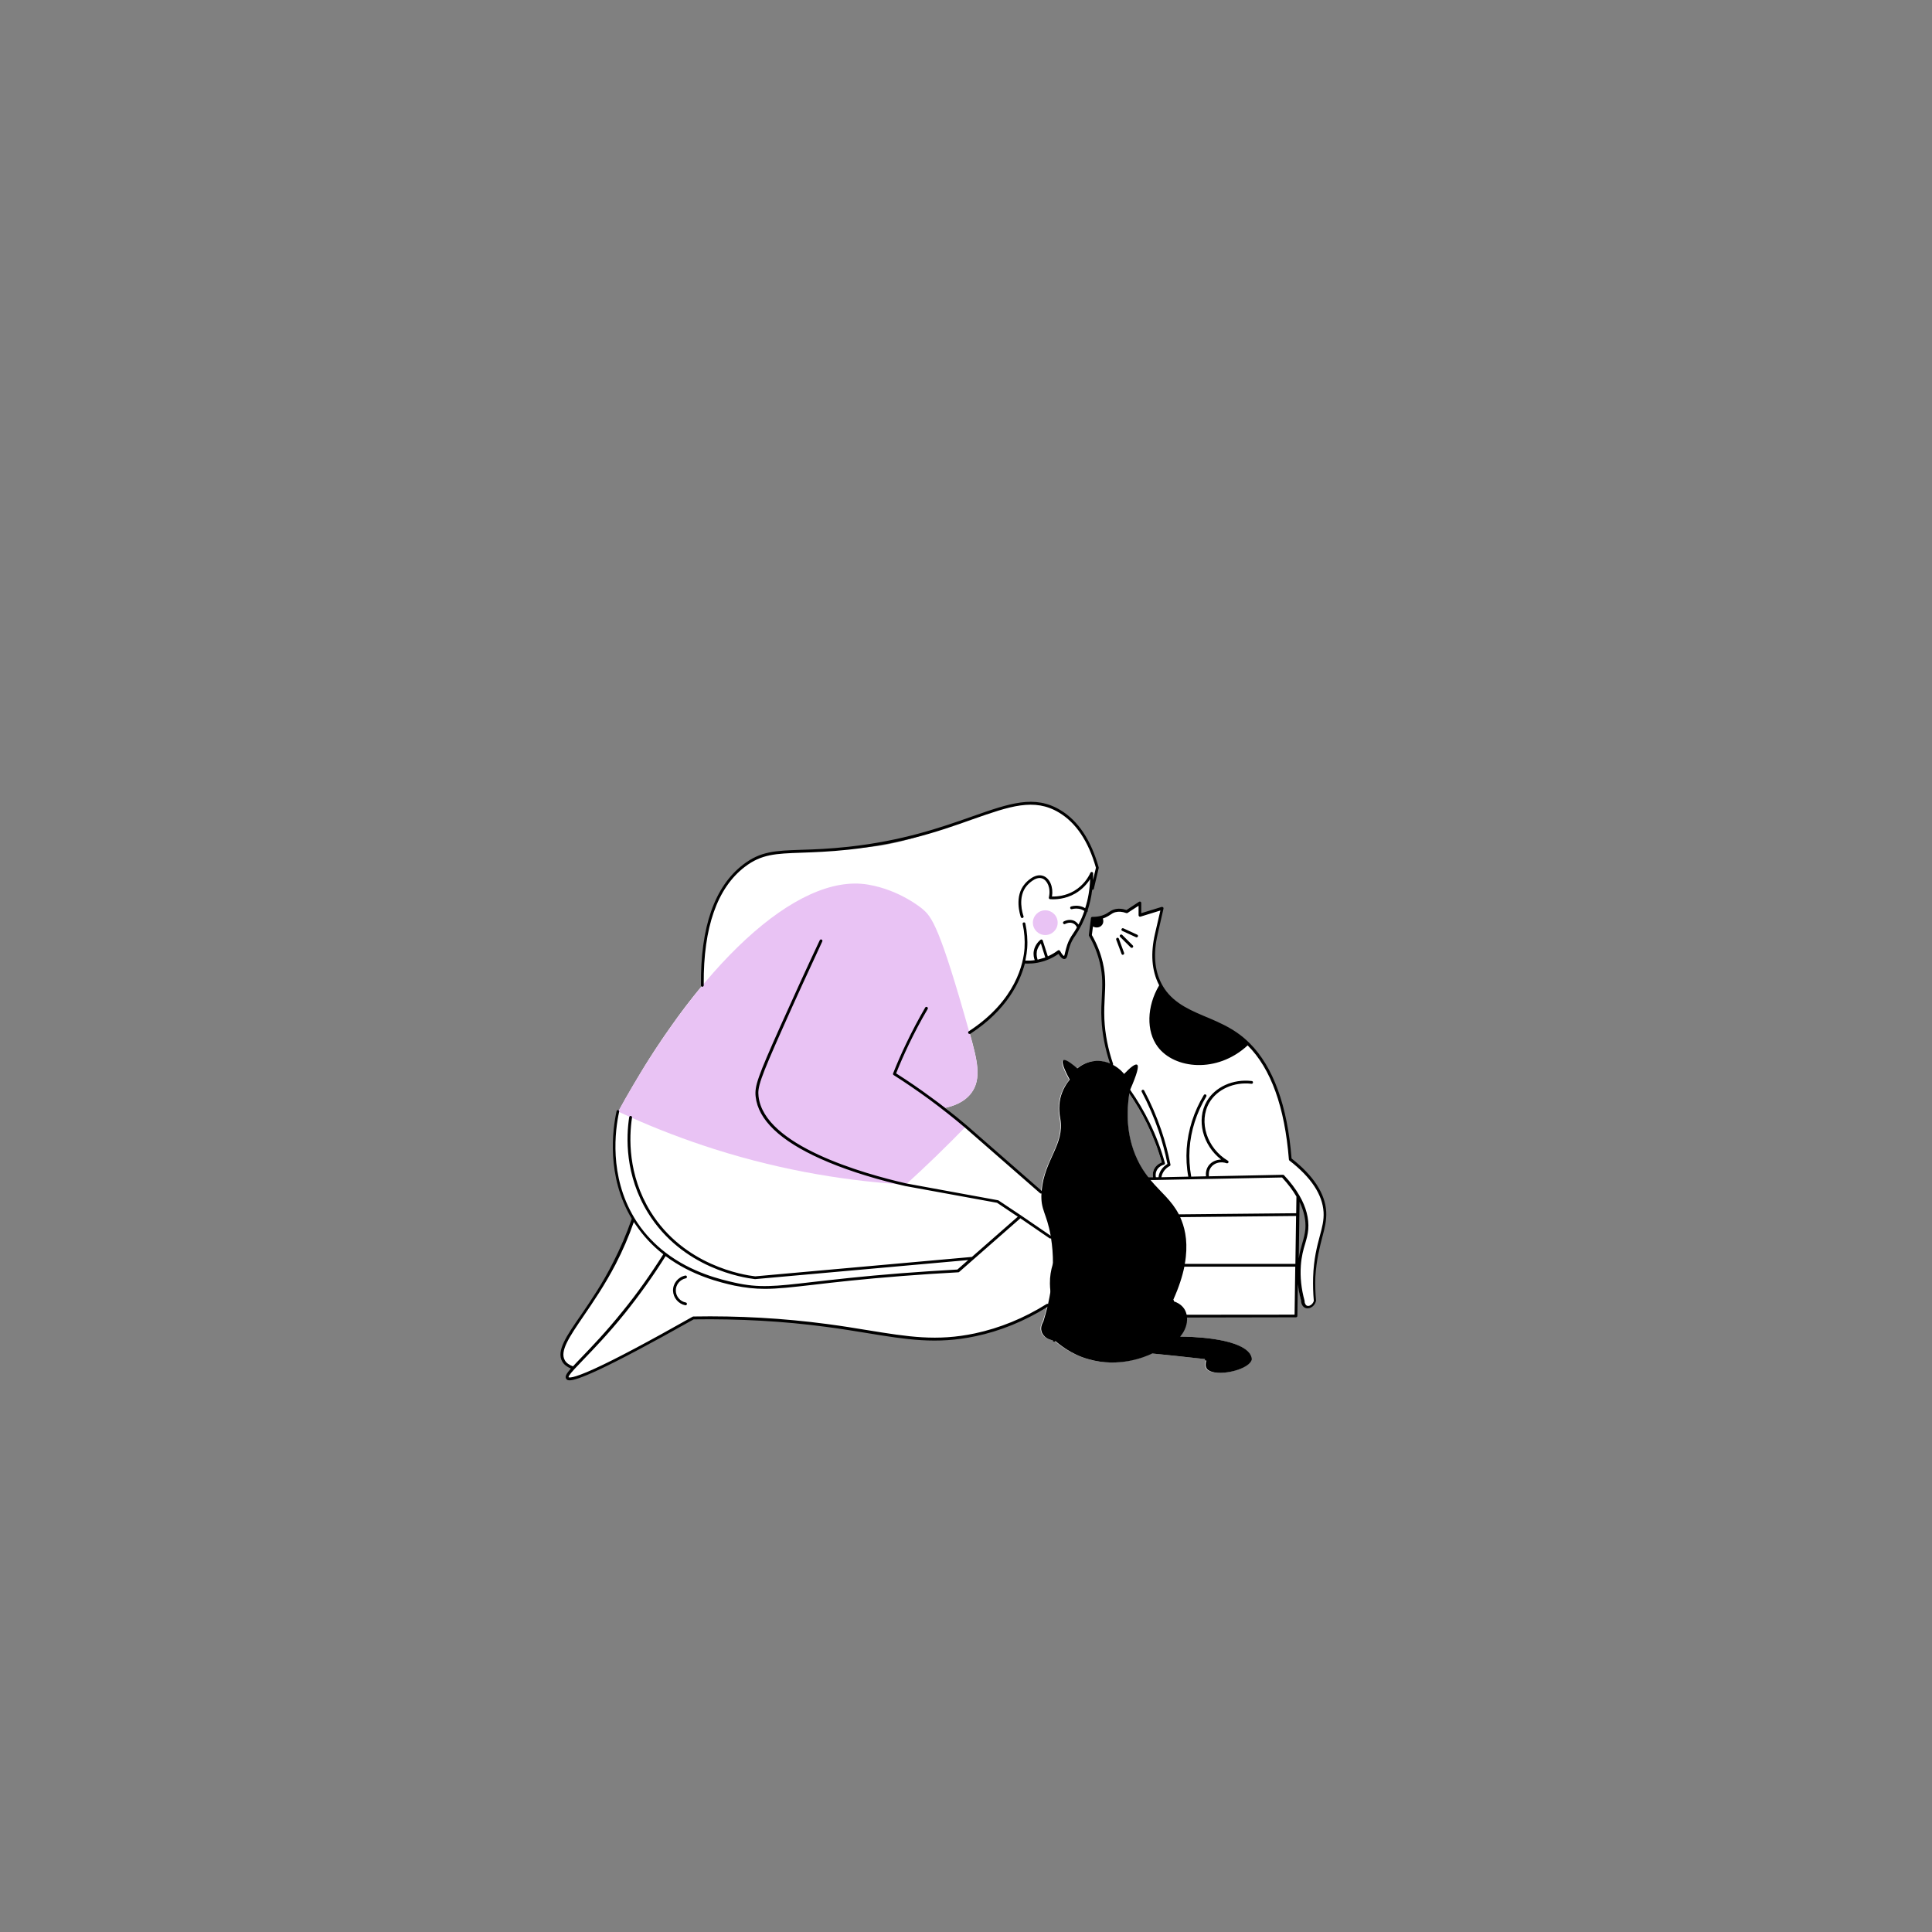 <svg xmlns="http://www.w3.org/2000/svg" xmlns:xlink="http://www.w3.org/1999/xlink" width="500" zoomAndPan="magnify" viewBox="0 0 375 375" height="500" preserveAspectRatio="xMidYMid meet" version="1.0"><rect x="0" y="0" width="375" height="375" fill="#808080" stroke="none"/><defs><clipPath id="id1"><path d="M 109 156 L 257.512 156 L 257.512 268 L 109 268 Z M 109 156 " clip-rule="nonzero"/></clipPath><clipPath id="id2"><path d="M 108 155 L 257.512 155 L 257.512 268 L 108 268 Z M 108 155 " clip-rule="nonzero"/></clipPath></defs><g clip-path="url(#id1)"><path fill="rgb(100%, 100%, 100%)" d="M 219.152 212.203 C 220.457 214.109 221.648 216.109 222.641 218.152 C 223.809 220.555 224.777 223.066 225.496 225.648 C 225.09 225.805 224.352 226.188 223.965 227.043 C 223.719 227.602 223.719 228.141 223.789 228.523 L 222.84 228.523 C 222.078 227.535 221.336 226.434 220.684 225.02 C 218.523 220.352 218.656 215.637 219.152 212.203 Z M 255.168 247.941 C 255.395 241.297 257.395 238.762 257.195 235.211 C 257.059 232.629 255.73 229.086 250.488 225.02 C 249.566 212.941 246.148 206.41 242.438 202.707 C 241.605 201.875 240.75 201.199 239.918 200.617 C 238.812 199.855 237.668 199.25 236.496 198.711 C 236.43 198.664 236.387 198.641 236.316 198.621 C 235.305 198.125 234.406 197.746 233.574 197.43 C 232.695 197.047 231.84 196.688 231.008 196.285 C 230.176 195.879 229.387 195.434 228.668 194.914 C 226.914 193.523 225.832 191.996 225.203 190.988 C 223.473 187.574 223.875 183.848 224.484 181.242 L 225.609 176.328 L 221.289 177.652 L 221.289 175.316 C 220.434 175.879 219.578 176.441 218.727 177 C 218.117 176.754 217.262 176.574 216.387 176.82 C 215.621 177.047 215.352 177.473 214.473 177.852 C 214.316 177.922 214.137 177.988 213.957 178.055 C 213.328 178.145 212.672 178.215 212.043 178.301 C 211.977 178.773 211.93 179.223 211.863 179.695 C 211.773 180.324 211.684 180.953 211.617 181.582 C 212.246 182.68 213.168 184.523 213.73 186.902 C 214.723 191.031 213.844 193.457 214.047 197.879 C 214.137 199.898 214.496 202.906 215.754 206.59 L 215.754 206.613 C 215.664 206.566 215.578 206.523 215.465 206.477 C 214.812 206.188 214.023 205.961 213.145 205.938 C 213.035 205.938 212.945 205.938 212.832 205.938 C 212.766 205.938 212.695 205.938 212.629 205.938 C 210.785 206.051 209.523 206.973 209.008 207.375 C 209.008 207.375 208.984 207.375 208.984 207.398 C 208.285 206.812 207.051 205.781 206.465 205.781 C 206.375 205.781 206.309 205.805 206.262 205.824 C 205.746 206.254 207.094 208.836 207.523 209.598 C 206.914 210.34 206.082 211.574 205.699 213.234 C 205.273 215.098 205.586 216.578 205.699 217.23 C 206.531 222.191 202.641 225.133 202.078 231.059 C 202.055 231.172 202.055 231.285 202.055 231.418 C 197.176 227.152 192.316 222.91 187.457 218.668 C 186.172 217.5 184.891 216.332 183.609 215.164 C 183.562 215.121 183.496 215.074 183.453 215.031 C 184.98 214.715 187.188 213.977 188.559 212.113 C 190.605 209.352 189.66 205.715 188.266 200.664 C 188.242 200.594 188.223 200.527 188.199 200.461 C 189.863 199.43 192.359 197.633 194.609 194.691 C 197.016 191.637 198.141 188.629 198.703 186.742 C 199.559 186.812 200.953 186.789 202.551 186.273 C 203.898 185.824 204.891 185.195 205.52 184.723 C 205.836 185.285 206.262 185.891 206.602 185.824 C 206.961 185.758 207.027 184.969 207.094 184.59 C 207.387 182.746 208.355 181.762 209.32 180.031 C 210.086 178.684 211.078 176.418 212.043 172.445 C 212.449 170.805 212.785 169.414 212.988 168.426 C 212.586 166.629 211.773 164.137 209.973 161.645 C 208.535 159.648 206.398 157.605 204.555 156.91 C 202.934 156.301 201.043 156.121 201.043 156.121 C 200.906 156.102 200.82 156.102 200.773 156.102 C 197.625 155.832 195.219 156.594 192.562 157.469 C 187.523 159.129 183.676 160.5 183.273 160.633 C 181.785 161.152 179.672 161.961 177.129 162.699 C 174.77 163.395 172 164.047 169.031 164.383 C 168.762 164.406 168.492 164.449 168.176 164.473 C 164.801 164.832 159.719 165.059 155.578 165.238 C 151.215 165.438 148.898 165.438 146.152 166.922 C 143.566 168.336 142.082 170.219 141.203 171.367 C 136.93 176.977 136.254 184.41 136.254 188.676 C 136.254 189.773 136.301 190.672 136.344 191.258 C 136.301 191.324 136.23 191.391 136.164 191.457 C 134.094 193.949 132.047 196.621 130.047 199.496 C 129.711 199.988 129.348 200.484 129.012 200.977 C 128.832 201.223 128.676 201.473 128.492 201.742 C 128.359 201.922 128.223 202.121 128.113 202.324 C 128.066 202.391 128.023 202.457 127.953 202.547 C 127.641 203.02 127.324 203.492 127.012 203.961 C 126.648 204.523 126.289 205.086 125.93 205.645 C 125.684 206.027 125.457 206.41 125.211 206.793 C 125.051 207.039 124.895 207.285 124.762 207.531 C 124.648 207.711 124.535 207.891 124.422 208.094 C 124.086 208.633 123.77 209.172 123.457 209.711 C 123.457 209.73 123.434 209.754 123.434 209.754 C 123.273 210.023 123.094 210.316 122.938 210.586 C 122.734 210.922 122.531 211.258 122.332 211.617 C 122.195 211.844 122.082 212.066 121.949 212.293 C 121.789 212.582 121.609 212.852 121.453 213.145 C 121.297 213.391 121.16 213.66 121.027 213.906 C 120.938 214.066 120.867 214.199 120.777 214.355 C 120.555 214.762 120.328 215.164 120.102 215.594 C 120.082 215.66 120.035 215.703 119.992 215.773 C 119.473 218.086 117.629 227.691 122.961 236.539 C 122.309 238.445 121.137 241.566 119.25 245.227 C 113.984 255.395 107.527 261.008 109.395 264.152 C 109.621 264.555 110.113 265.117 111.285 265.496 C 110.363 266.508 109.91 267.137 110.113 267.43 C 110.633 268.215 115.355 266.621 134.566 255.777 C 145.457 255.598 154.273 256.426 160.461 257.234 C 172.543 258.832 179.449 261.141 189.277 259.055 C 195.488 257.754 200.258 255.238 203.293 253.332 C 203.25 253.465 203.227 253.598 203.18 253.734 C 202.957 254.633 202.707 255.551 202.395 256.52 C 202.281 256.699 201.809 257.438 202.031 258.336 C 202.168 258.918 202.574 259.414 203.137 259.75 C 203.473 259.953 203.879 260.086 204.305 260.133 C 204.395 260.156 204.484 260.156 204.574 260.156 L 204.598 260.176 C 204.645 260.223 204.711 260.266 204.777 260.336 C 205.52 260.965 206.555 261.75 207.859 262.445 C 208.152 262.602 208.445 262.738 208.738 262.895 C 209.457 263.23 210.266 263.543 211.145 263.793 C 217.059 265.496 222.078 263.363 223.539 262.691 C 225.09 262.871 226.645 263.027 228.195 263.184 C 228.602 263.23 229.008 263.273 229.41 263.32 C 230.875 263.477 232.336 263.613 233.82 263.77 C 233.934 263.77 234.023 263.793 234.113 263.793 L 234.113 263.812 C 234.09 263.902 234.043 263.992 234.023 264.082 C 233.863 264.621 233.82 265.207 234.113 265.633 C 234.246 265.836 234.449 265.992 234.699 266.105 C 234.719 266.125 234.766 266.125 234.789 266.148 C 236.969 267.137 242.594 265.699 242.863 263.793 C 242.863 263.723 242.887 263.633 242.863 263.523 C 242.84 263.32 242.75 263.051 242.504 262.715 C 240.188 259.57 230.648 259.438 229.027 259.438 L 229.008 259.438 C 229.277 259.102 229.656 258.582 229.949 257.863 C 230.266 257.035 230.332 256.293 230.312 255.777 C 230.312 255.688 230.312 255.598 230.289 255.531 L 230.312 255.531 C 237.418 255.508 244.504 255.508 251.59 255.484 C 251.637 251.445 251.703 247.402 251.75 243.363 C 251.816 239.637 251.863 235.934 251.906 232.203 C 252.535 233.078 253.348 234.473 253.684 236.289 C 254.293 239.656 252.625 241.051 252.152 245.629 C 251.793 249.109 252.223 253.398 253.527 253.688 C 254.109 253.824 254.766 253.129 255.234 252.523 C 255.168 251.445 255.078 249.852 255.168 247.941 " fill-opacity="1" fill-rule="nonzero"/></g><path fill="rgb(91.37%, 76.469%, 95.689%)" d="M 202.887 176.688 C 201.562 176.688 200.48 177.766 200.48 179.09 C 200.48 180.414 201.562 181.492 202.887 181.492 C 204.215 181.492 205.293 180.414 205.293 179.09 C 205.293 177.766 204.215 176.688 202.887 176.688 Z M 188.559 212.113 C 187.188 213.977 184.98 214.715 183.453 215.031 C 184.777 216.242 186.129 217.457 187.457 218.668 C 185.59 220.574 183.652 222.527 181.629 224.48 C 179.648 226.391 177.715 228.207 175.805 229.938 C 165.434 229.309 152.633 227.488 138.594 223.023 C 132.68 221.137 127.301 219.047 122.441 216.871 C 121.609 216.488 120.777 216.129 119.992 215.75 C 135.422 187.551 154.613 169.344 168.492 171.703 C 174.77 172.758 179.066 176.441 179.066 176.441 C 180.863 177.965 182.395 179.852 188.176 200.461 C 189.637 205.625 190.605 209.305 188.559 212.113 " fill-opacity="1" fill-rule="nonzero"/><path fill="rgb(0%, 0%, 0%)" d="M 236.473 198.711 C 236.406 198.664 236.363 198.641 236.293 198.621 C 235.281 198.125 234.383 197.746 233.551 197.43 C 232.648 197.094 231.863 196.801 231.051 196.422 C 230.266 196.039 229.477 195.59 228.625 194.914 C 226.867 193.523 225.789 191.996 225.16 190.988 C 225.09 191.078 225.047 191.168 224.98 191.277 C 222.57 195.363 222.461 200.168 224.711 203.176 C 227.926 207.488 236.203 208.406 242.145 202.93 C 242.234 202.863 242.301 202.797 242.367 202.707 C 240.027 200.684 237.914 199.449 236.473 198.711 Z M 242.93 263.523 C 242.93 263.523 242.93 263.5 242.93 263.523 C 242.887 263.32 242.797 263.051 242.57 262.715 C 240.254 259.57 230.648 259.438 229.074 259.438 L 229.098 259.414 C 230.039 258.293 230.492 256.945 230.402 255.754 C 230.402 255.664 230.379 255.598 230.379 255.508 C 230.355 255.418 230.355 255.305 230.332 255.215 C 230.242 254.766 230.062 254.34 229.816 253.98 C 229.254 253.172 228.422 252.789 227.902 252.609 C 227.812 252.566 227.723 252.543 227.633 252.523 C 227.68 252.434 227.703 252.344 227.746 252.254 C 228.824 249.852 229.5 247.738 229.883 245.855 C 229.906 245.766 229.93 245.699 229.93 245.605 C 229.949 245.516 229.973 245.406 229.973 245.316 C 230.625 241.633 230.133 238.895 229.344 236.895 C 229.254 236.672 229.164 236.449 229.074 236.246 C 229.027 236.156 229.008 236.09 228.961 236 C 228.914 235.91 228.871 235.82 228.824 235.73 C 227.387 232.945 225.293 231.418 223.316 229.039 C 223.246 228.949 223.18 228.883 223.113 228.793 C 223.043 228.703 222.953 228.59 222.887 228.5 C 222.121 227.512 221.379 226.414 220.727 224.996 C 218.547 220.328 218.68 215.613 219.199 212.18 C 219.219 212.023 219.242 211.863 219.266 211.73 C 219.309 211.641 219.332 211.574 219.379 211.484 C 220.66 208.543 221.133 206.902 220.703 206.656 C 220.391 206.453 219.535 207.039 218.184 208.453 C 218.051 208.273 217.309 207.375 216.047 206.703 C 215.98 206.656 215.914 206.633 215.848 206.59 C 215.824 206.59 215.801 206.566 215.801 206.566 C 215.711 206.523 215.621 206.477 215.508 206.434 C 214.832 206.141 214.066 205.938 213.215 205.914 C 213.102 205.914 213.012 205.914 212.898 205.914 C 212.855 205.914 212.785 205.914 212.742 205.914 C 210.875 206.027 209.594 206.973 209.098 207.375 L 209.074 207.352 C 208.355 206.723 207.094 205.691 206.531 205.738 C 206.465 205.738 206.418 205.758 206.375 205.781 C 205.836 206.188 207.207 208.766 207.637 209.555 C 207.027 210.293 206.195 211.527 205.812 213.191 C 205.387 215.055 205.699 216.559 205.812 217.188 C 206.645 222.168 202.73 225.09 202.191 231.059 C 202.168 231.172 202.168 231.285 202.168 231.375 C 202.168 231.465 202.168 231.531 202.145 231.621 C 201.965 234.875 203.137 235.414 203.922 239.793 C 203.945 239.906 203.969 240.016 203.969 240.129 C 203.992 240.219 203.992 240.285 204.012 240.375 C 204.238 241.789 204.395 243.473 204.375 245.406 C 204.375 245.855 204.352 246.348 204.328 246.84 C 204.281 247.582 204.215 248.344 204.125 249.152 C 204.082 249.602 204.012 250.074 203.922 250.547 C 203.789 251.355 203.629 252.207 203.43 253.105 C 203.406 253.195 203.383 253.262 203.383 253.352 C 203.359 253.465 203.316 253.598 203.293 253.711 C 203.066 254.609 202.797 255.574 202.504 256.539 C 202.395 256.719 201.922 257.484 202.145 258.359 C 202.281 258.918 202.664 259.414 203.203 259.75 C 203.539 259.953 203.945 260.086 204.375 260.156 C 204.461 260.176 204.574 260.176 204.688 260.176 L 204.711 260.176 C 204.754 260.223 204.824 260.266 204.867 260.312 C 205.609 260.941 206.621 261.727 207.926 262.445 C 208.219 262.602 208.512 262.738 208.805 262.895 C 209.547 263.254 210.355 263.566 211.258 263.812 C 217.172 265.52 222.191 263.41 223.652 262.715 C 225.184 262.871 226.734 263.027 228.262 263.184 C 228.668 263.23 229.074 263.273 229.477 263.32 C 230.941 263.477 232.402 263.633 233.887 263.793 L 234.18 263.812 C 234.203 263.812 234.227 263.812 234.227 263.812 C 234.203 263.902 234.156 263.992 234.137 264.082 C 233.977 264.645 233.934 265.207 234.227 265.633 C 234.336 265.812 234.539 265.969 234.766 266.082 C 234.789 266.105 234.832 266.105 234.855 266.125 C 237.016 267.16 242.707 265.723 242.977 263.793 C 242.953 263.746 242.953 263.633 242.93 263.523 " fill-opacity="1" fill-rule="nonzero"/><g clip-path="url(#id2)"><path fill="rgb(0%, 0%, 0%)" d="M 201.246 184.68 C 201.383 183.961 201.762 183.445 202.031 183.129 L 202.887 185.848 L 202.754 185.891 C 202.305 186.027 201.855 186.16 201.402 186.273 C 201.293 185.934 201.133 185.375 201.246 184.68 Z M 205.836 157.246 C 200.797 154.215 195.961 155.922 188.625 158.5 C 182.641 160.613 175.172 163.215 164.645 164.363 C 160.91 164.766 157.941 164.879 155.559 164.945 C 150.449 165.125 147.637 165.215 144.242 167.82 C 138.707 172.062 135.941 179.941 136.055 191.258 C 136.055 191.348 136.098 191.434 136.164 191.48 C 136.211 191.504 136.254 191.527 136.324 191.527 C 136.48 191.527 136.594 191.391 136.594 191.258 C 136.594 191.168 136.594 191.078 136.594 190.965 C 136.523 179.984 139.223 172.352 144.555 168.266 C 147.797 165.777 150.562 165.688 155.559 165.508 C 157.941 165.418 160.934 165.328 164.691 164.922 C 165.906 164.789 167.051 164.652 168.176 164.473 C 171.461 164.004 174.43 163.375 177.129 162.699 C 181.676 161.555 185.477 160.207 188.805 159.02 C 195.98 156.504 200.73 154.82 205.543 157.715 C 208.848 159.691 211.258 163.285 212.719 168.426 L 212.156 170.805 C 212.18 170.379 212.18 169.953 212.18 169.523 C 212.18 169.391 212.09 169.277 211.953 169.254 C 211.82 169.234 211.707 169.301 211.641 169.414 C 211.258 170.266 210.336 171.836 208.469 172.938 C 206.805 173.902 205.16 174.035 204.191 174.016 C 204.484 172.195 203.789 170.492 202.504 170.02 C 200.82 169.391 199.109 171.32 198.93 171.547 C 196.812 173.969 198.008 177.605 198.141 178.012 C 198.188 178.145 198.344 178.234 198.5 178.168 C 198.637 178.125 198.727 177.965 198.66 177.809 C 198.523 177.426 197.422 174.082 199.332 171.883 C 199.402 171.816 200.953 169.996 202.305 170.512 C 203.27 170.871 204.012 172.352 203.586 174.195 C 203.562 174.262 203.586 174.352 203.629 174.418 C 203.676 174.484 203.742 174.531 203.832 174.531 C 204.824 174.598 206.758 174.555 208.738 173.41 C 210.133 172.578 211.031 171.523 211.594 170.625 C 211.527 172.602 211.211 174.508 210.629 176.281 C 210.445 176.168 210.266 176.082 210.086 176.012 C 209.211 175.699 208.422 175.789 207.906 175.945 C 207.77 175.992 207.68 176.148 207.727 176.281 C 207.77 176.418 207.926 176.508 208.062 176.461 C 208.512 176.348 209.188 176.262 209.906 176.527 C 210.109 176.598 210.289 176.707 210.469 176.82 C 210.199 177.629 209.863 178.438 209.457 179.223 C 209.41 179.289 209.367 179.379 209.32 179.449 C 209.164 179.223 208.941 178.977 208.625 178.797 C 207.59 178.215 206.512 178.84 206.465 178.863 C 206.328 178.93 206.285 179.109 206.375 179.246 C 206.441 179.379 206.621 179.426 206.758 179.336 C 206.758 179.336 207.59 178.84 208.379 179.27 C 208.762 179.469 208.941 179.809 209.031 180.008 C 208.805 180.414 208.559 180.816 208.309 181.176 C 207.816 181.871 207.41 182.613 207.141 183.398 C 206.961 183.938 206.848 184.41 206.758 184.789 C 206.691 185.105 206.602 185.484 206.531 185.555 C 206.531 185.555 206.285 185.531 205.746 184.566 C 205.699 184.5 205.633 184.453 205.566 184.43 C 205.496 184.41 205.406 184.43 205.34 184.477 C 204.711 184.949 204.059 185.328 203.383 185.621 L 202.395 182.547 C 202.371 182.457 202.305 182.391 202.215 182.367 C 202.125 182.344 202.031 182.367 201.965 182.41 C 201.719 182.613 200.887 183.332 200.66 184.566 C 200.527 185.328 200.684 185.957 200.84 186.363 C 200.258 186.453 199.648 186.477 199.02 186.453 C 199.223 185.484 199.332 184.68 199.379 184.051 C 199.492 182.457 199.355 180.84 199.02 179.246 C 198.996 179.09 198.84 179 198.703 179.043 C 198.547 179.066 198.457 179.223 198.5 179.359 C 198.84 180.906 198.953 182.477 198.863 184.004 C 198.68 186.879 197.242 194.152 188.086 200.145 C 188.062 200.145 188.062 200.168 188.039 200.168 C 187.906 200.258 187.883 200.414 187.949 200.551 C 187.996 200.641 188.086 200.684 188.176 200.684 C 188.199 200.684 188.223 200.684 188.242 200.684 L 188.266 200.684 C 188.289 200.684 188.309 200.664 188.332 200.664 C 195.418 196.039 197.984 190.648 198.93 187.012 C 199.109 187.012 199.289 187.035 199.445 187.035 C 200.074 187.035 200.684 186.992 201.293 186.879 L 201.312 186.879 C 201.785 186.789 202.215 186.676 202.664 186.543 C 202.91 186.453 203.137 186.383 203.34 186.293 C 204.082 186.004 204.777 185.621 205.453 185.148 C 205.926 185.914 206.309 186.207 206.668 186.137 C 207.074 186.047 207.164 185.598 207.297 184.969 C 207.387 184.609 207.477 184.141 207.656 183.625 C 207.906 182.883 208.285 182.188 208.762 181.535 C 209.188 180.883 209.594 180.211 209.953 179.492 C 210.355 178.684 210.715 177.832 211.008 177 C 211.031 176.977 211.055 176.977 211.078 176.957 C 211.145 176.891 211.145 176.777 211.121 176.688 C 211.527 175.406 211.82 174.082 212 172.711 C 212.133 172.734 212.293 172.645 212.312 172.512 L 213.258 168.492 L 213.258 168.359 C 211.75 163.035 209.254 159.309 205.836 157.246 Z M 202.234 231.195 L 202.125 231.105 L 202.078 231.059 L 201.672 230.699 C 196.996 226.613 192.316 222.527 187.637 218.441 C 186.332 217.32 184.98 216.242 183.609 215.164 C 182.641 214.402 181.676 213.684 180.684 212.965 C 178.504 211.348 176.23 209.801 173.938 208.34 C 174.68 206.453 175.512 204.59 176.387 202.75 C 177.512 200.414 178.727 198.105 180.055 195.859 C 180.145 195.723 180.098 195.543 179.965 195.477 C 179.828 195.387 179.648 195.434 179.582 195.566 C 178.277 197.812 177.039 200.145 175.914 202.504 C 174.992 204.41 174.137 206.363 173.352 208.34 C 173.305 208.477 173.352 208.609 173.465 208.676 C 175.805 210.16 178.121 211.754 180.371 213.391 C 182.711 215.121 185.047 216.961 187.277 218.848 C 191.957 222.934 196.633 227.02 201.312 231.105 L 201.875 231.598 C 201.922 231.645 201.988 231.668 202.055 231.668 L 202.078 231.668 C 202.145 231.668 202.215 231.645 202.258 231.574 C 202.371 231.465 202.348 231.285 202.234 231.195 Z M 120.844 254.52 C 117.629 258.516 114.863 261.391 112.836 263.5 C 112.207 264.152 111.668 264.711 111.219 265.207 C 110.473 264.938 109.934 264.555 109.641 264.039 C 108.609 262.266 110.473 259.547 113.289 255.418 C 115.133 252.723 117.402 249.402 119.496 245.383 C 120.867 242.734 122.062 239.973 123.027 237.188 C 123.141 237.391 123.273 237.57 123.41 237.75 C 124.871 239.906 126.672 241.836 128.742 243.453 C 126.336 247.27 123.703 251.02 120.844 254.52 Z M 204.012 239.926 L 203.879 239.816 L 198.207 235.934 L 193.82 233.012 C 193.801 232.992 193.754 232.969 193.711 232.969 L 176.051 229.734 L 175.848 229.691 C 167.594 227.805 148.312 222.371 147.234 212.809 C 147.031 211.035 147.434 209.598 151.957 199.473 C 154.453 193.859 157.043 188.227 159.605 182.727 C 159.672 182.59 159.605 182.434 159.473 182.367 C 159.336 182.297 159.18 182.367 159.113 182.5 C 156.523 188 153.961 193.637 151.441 199.25 C 147.074 209.035 146.445 210.832 146.672 212.852 C 147.164 217.344 151.418 221.406 159.289 224.93 C 163.387 226.773 168.469 228.457 174.094 229.824 C 174.633 229.961 175.172 230.094 175.711 230.207 L 193.531 233.461 L 197.555 236.156 L 188.648 243.969 L 146.582 247.738 C 144.266 247.469 132.77 245.652 126.266 235.168 C 121.836 227.984 122.105 220.688 122.668 216.961 C 122.668 216.938 122.668 216.938 122.668 216.914 C 122.691 216.758 122.578 216.625 122.441 216.602 C 122.332 216.578 122.219 216.648 122.172 216.738 C 122.152 216.758 122.152 216.805 122.129 216.828 C 121.543 220.621 121.25 228.074 125.793 235.438 C 132.453 246.191 144.242 248.008 146.535 248.277 L 146.582 248.277 L 187.93 244.574 L 185.836 246.414 C 182.102 246.617 178.547 246.863 174.973 247.133 C 167.188 247.738 161.699 248.391 157.695 248.84 C 150.383 249.691 147.348 250.031 142.578 248.953 C 139.898 248.344 134.32 247.066 129.191 243.137 C 127.078 241.52 125.254 239.59 123.77 237.414 C 123.547 237.074 123.32 236.738 123.117 236.379 C 118.191 228.207 119.406 219.297 120.172 215.816 L 120.172 215.793 C 120.195 215.703 120.172 215.613 120.125 215.57 C 120.082 215.523 120.035 215.504 119.992 215.48 C 119.832 215.434 119.699 215.547 119.676 215.68 C 118.91 219.207 117.652 228.23 122.625 236.559 C 121.633 239.457 120.395 242.328 118.977 245.09 C 116.977 249.086 114.703 252.41 112.883 255.082 C 109.891 259.391 107.934 262.242 109.148 264.309 C 109.484 264.867 110.047 265.316 110.812 265.633 C 109.98 266.574 109.598 267.18 109.891 267.609 C 109.98 267.742 110.094 267.922 110.543 267.922 C 111.961 267.922 116.73 266.172 134.637 256.09 C 143.363 255.957 152.047 256.426 160.414 257.551 C 163.34 257.934 165.906 258.359 168.379 258.762 C 175.895 259.996 181.809 260.965 189.324 259.367 C 194.137 258.359 198.816 256.449 203.203 253.734 C 203.227 253.734 203.25 253.711 203.27 253.688 C 203.34 253.645 203.383 253.621 203.449 253.578 C 203.586 253.488 203.609 253.332 203.539 253.195 C 203.496 253.152 203.449 253.105 203.406 253.082 C 203.316 253.039 203.227 253.059 203.156 253.105 C 198.75 255.867 194.07 257.773 189.234 258.809 C 181.832 260.379 176.23 259.457 168.492 258.203 C 166.016 257.797 163.43 257.371 160.508 256.988 C 152.07 255.867 143.34 255.371 134.566 255.531 C 134.523 255.531 134.477 255.551 134.434 255.574 C 125.84 260.426 119.43 263.836 115.379 265.676 C 110.902 267.719 110.406 267.363 110.363 267.316 C 110.34 267.25 110.387 266.934 111.508 265.723 C 111.961 265.23 112.566 264.602 113.242 263.902 C 115.266 261.793 118.055 258.918 121.297 254.902 C 124.129 251.375 126.785 247.648 129.191 243.812 C 134.344 247.648 139.855 248.93 142.555 249.535 C 144.715 249.961 146.492 250.164 148.469 250.164 C 150.945 250.164 153.711 249.852 157.828 249.379 C 161.832 248.906 167.324 248.277 175.082 247.672 C 178.684 247.383 182.258 247.156 186.016 246.953 C 186.082 246.953 186.129 246.934 186.172 246.887 L 198.051 236.469 L 203.719 240.355 C 203.766 240.375 203.832 240.398 203.879 240.398 C 203.922 240.398 203.945 240.398 203.992 240.375 C 204.035 240.355 204.082 240.332 204.102 240.285 C 204.172 240.176 204.125 240.016 204.012 239.926 Z M 208.105 257.617 C 207.23 256.809 204.375 253.824 204.352 249.152 C 204.305 244.621 206.938 241.59 207.746 240.781 C 207.859 240.668 207.859 240.512 207.746 240.398 C 207.637 240.285 207.477 240.285 207.363 240.398 C 207.141 240.625 206.758 241.051 206.328 241.609 C 206.328 240.535 206.262 239.434 206.082 238.379 C 205.836 236.918 205.453 235.484 204.891 234.113 C 204.824 233.977 204.664 233.887 204.531 233.957 C 204.395 234.023 204.305 234.18 204.375 234.316 C 204.914 235.66 205.293 237.055 205.52 238.469 C 205.723 239.793 205.789 241.117 205.723 242.441 C 205.227 243.25 204.711 244.262 204.328 245.426 C 203.992 246.527 203.766 247.762 203.789 249.152 C 203.789 249.648 203.832 250.121 203.879 250.57 C 204.148 252.656 204.934 254.34 205.746 255.598 C 205.902 256.047 206.172 257.215 205.633 258.426 C 205.363 259.008 204.957 259.527 204.441 259.93 C 204.375 259.977 204.352 260.066 204.352 260.133 C 204.352 260.133 204.352 260.133 204.352 260.156 C 204.352 260.199 204.375 260.266 204.395 260.312 C 204.461 260.379 204.531 260.426 204.621 260.426 C 204.664 260.426 204.734 260.402 204.777 260.355 C 204.801 260.355 204.801 260.336 204.824 260.336 C 205.387 259.863 205.836 259.301 206.129 258.652 C 206.441 257.934 206.512 257.234 206.488 256.652 C 207.004 257.324 207.477 257.797 207.746 258.043 C 207.793 258.09 207.859 258.113 207.926 258.113 C 207.996 258.113 208.086 258.09 208.129 258.023 C 208.219 257.887 208.219 257.73 208.105 257.617 Z M 227.703 252.254 C 227.68 252.23 227.633 252.23 227.613 252.207 C 227.453 252.207 227.32 252.32 227.32 252.477 C 227.273 253.598 226.957 254.723 226.395 255.711 C 225.676 257.012 224.688 257.844 224.012 258.293 C 223.898 258.383 223.855 258.539 223.945 258.672 C 223.988 258.738 224.078 258.785 224.168 258.785 C 224.238 258.785 224.281 258.762 224.328 258.738 C 225.363 258.043 226.262 257.078 226.867 255.98 C 227.43 254.945 227.77 253.758 227.859 252.59 C 227.859 252.566 227.859 252.543 227.859 252.5 C 227.859 252.41 227.789 252.32 227.703 252.254 Z M 238.926 262.289 C 238.477 262.086 236.949 261.5 235.395 262.289 C 234.789 262.602 234.27 263.074 233.887 263.656 C 233.863 263.703 233.863 263.723 233.863 263.77 C 233.863 263.77 233.863 263.77 233.863 263.793 C 233.863 263.883 233.887 263.992 233.977 264.062 C 234 264.082 234.043 264.082 234.066 264.082 C 234.09 264.082 234.09 264.082 234.113 264.082 L 234.137 264.082 C 234.227 264.082 234.316 264.039 234.359 263.949 C 234.605 263.59 235.012 263.117 235.664 262.781 C 237.016 262.109 238.344 262.602 238.723 262.781 C 238.859 262.848 239.016 262.781 239.086 262.648 C 239.152 262.512 239.086 262.332 238.926 262.289 Z M 217.172 182.188 C 217.105 182.051 216.949 181.984 216.812 182.031 C 216.68 182.098 216.609 182.254 216.656 182.391 L 217.691 185.148 C 217.715 185.262 217.824 185.328 217.938 185.328 C 217.961 185.328 218.004 185.328 218.027 185.309 C 218.164 185.238 218.23 185.082 218.184 184.949 Z M 217.422 181.469 C 217.309 181.582 217.309 181.738 217.422 181.852 L 219.469 183.895 C 219.535 183.961 219.602 183.98 219.672 183.98 C 219.762 183.98 219.828 183.938 219.871 183.895 C 219.984 183.781 219.984 183.625 219.871 183.512 L 217.824 181.469 C 217.715 181.355 217.531 181.355 217.422 181.469 Z M 220.504 181.918 C 220.547 181.941 220.57 181.941 220.613 181.941 C 220.727 181.941 220.816 181.871 220.863 181.781 C 220.93 181.648 220.863 181.492 220.727 181.422 L 218.051 180.188 C 217.914 180.121 217.758 180.188 217.691 180.324 C 217.621 180.457 217.691 180.613 217.824 180.684 Z M 227.703 252.254 C 227.656 252.344 227.633 252.434 227.59 252.523 C 227.656 252.543 227.746 252.566 227.859 252.609 C 227.859 252.59 227.859 252.566 227.859 252.523 C 227.859 252.41 227.789 252.32 227.703 252.254 Z M 252.246 233.281 C 253.098 235.078 253.504 236.852 253.371 238.559 C 253.277 239.547 253.055 240.332 252.785 241.273 C 252.535 242.129 252.266 243.047 252.086 244.262 Z M 256.676 240.062 C 257.125 238.355 257.508 236.875 257.418 235.191 C 257.215 231.688 254.965 228.207 250.691 224.863 C 249.883 214.605 247.137 207.082 242.57 202.504 C 241.785 201.719 240.93 201 240.008 200.371 C 239.016 199.695 237.938 199.09 236.562 198.461 C 236.496 198.441 236.43 198.395 236.387 198.371 C 235.531 197.969 234.629 197.609 233.797 197.25 L 233.641 197.184 C 231.84 196.422 230.242 195.699 228.805 194.691 L 228.781 194.668 C 227.273 193.613 226.172 192.355 225.406 190.852 C 224.078 188.227 223.832 185.016 224.711 181.289 L 225.832 176.371 C 225.855 176.281 225.832 176.168 225.746 176.102 C 225.676 176.035 225.562 176.012 225.473 176.035 L 221.516 177.246 L 221.516 175.273 C 221.516 175.184 221.469 175.07 221.379 175.023 C 221.289 174.98 221.176 174.98 221.109 175.023 C 220.48 175.43 219.852 175.855 219.219 176.262 L 218.656 176.641 C 217.805 176.348 217.016 176.305 216.297 176.508 C 215.824 176.641 215.531 176.844 215.215 177.047 C 214.969 177.203 214.723 177.383 214.34 177.539 C 214.203 177.605 214.047 177.652 213.867 177.719 L 213.844 177.719 C 213.281 177.898 212.672 177.965 212.023 177.965 C 211.887 177.965 211.75 178.055 211.75 178.215 L 211.551 179.809 L 211.348 181.492 C 211.348 181.559 211.348 181.602 211.391 181.668 C 212.359 183.332 213.055 185.105 213.484 186.922 C 214.066 189.438 213.98 191.277 213.867 193.434 C 213.797 194.758 213.707 196.148 213.797 197.832 C 213.934 200.684 214.496 203.582 215.465 206.453 C 215.465 206.453 215.465 206.453 215.465 206.477 C 215.484 206.543 215.508 206.59 215.531 206.656 C 215.578 206.793 215.734 206.883 215.867 206.836 C 215.938 206.812 215.98 206.77 216.004 206.723 C 216.047 206.656 216.07 206.566 216.047 206.5 C 215.059 203.605 214.496 200.707 214.359 197.832 C 214.293 196.172 214.359 194.805 214.43 193.48 C 214.543 191.391 214.652 189.414 214.047 186.812 C 213.617 184.969 212.898 183.176 211.93 181.492 C 212 180.953 212.066 180.434 212.133 179.898 L 212.133 179.828 C 212.719 180.164 213.461 180.055 213.844 179.605 C 214.16 179.27 214.227 178.75 214.066 178.281 C 214.25 178.215 214.43 178.145 214.586 178.078 C 214.992 177.898 215.285 177.695 215.531 177.539 C 215.824 177.336 216.07 177.18 216.453 177.066 C 217.105 176.891 217.824 176.934 218.613 177.227 C 218.703 177.246 218.793 177.246 218.859 177.203 L 219.535 176.754 C 220.031 176.441 220.504 176.125 220.996 175.812 L 220.996 177.652 C 220.996 177.742 221.043 177.809 221.109 177.875 C 221.176 177.922 221.266 177.945 221.359 177.922 L 225.227 176.73 L 224.191 181.199 C 223.293 185.039 223.539 188.383 224.934 191.121 C 224.957 191.168 224.98 191.211 225.023 191.277 C 225.832 192.805 226.957 194.062 228.465 195.141 L 228.488 195.164 C 229.207 195.68 230.02 196.129 230.852 196.531 C 231.684 196.957 232.562 197.316 233.438 197.699 L 233.594 197.766 C 234.449 198.125 235.328 198.508 236.184 198.891 C 236.227 198.91 236.293 198.934 236.34 198.98 C 237.688 199.609 238.746 200.215 239.715 200.863 C 240.59 201.473 241.422 202.145 242.168 202.906 L 242.188 202.93 C 246.688 207.422 249.363 214.875 250.176 225.066 C 250.176 225.133 250.219 225.223 250.285 225.27 C 254.496 228.523 256.699 231.891 256.902 235.258 C 256.992 236.852 256.633 238.223 256.16 239.949 C 255.641 241.902 254.988 244.352 254.875 247.941 C 254.832 249.445 254.875 250.973 255.012 252.5 C 254.898 252.902 254.629 253.219 254.312 253.375 C 254.09 253.488 253.863 253.508 253.684 253.441 C 253.414 253.332 253.211 252.949 253.211 252.523 L 253.211 252.453 C 252.582 250.188 252.336 247.898 252.492 245.652 C 252.625 243.812 252.984 242.531 253.324 241.434 C 253.594 240.512 253.84 239.656 253.934 238.602 C 254.09 236.516 253.527 234.316 252.223 232.07 C 251.48 230.77 250.469 229.441 249.23 228.117 C 249.184 228.051 249.094 228.027 249.027 228.027 L 234.652 228.32 C 234.605 227.918 234.586 227.199 235.059 226.57 C 235.688 225.695 236.949 225.379 238.094 225.785 C 238.23 225.828 238.363 225.762 238.43 225.648 C 238.5 225.516 238.453 225.379 238.32 225.289 C 234.246 222.863 232.605 217.703 234.719 214.043 C 236.227 211.438 239.512 209.957 242.91 210.359 C 243.066 210.383 243.199 210.27 243.199 210.113 C 243.223 209.957 243.109 209.824 242.953 209.824 C 239.332 209.395 235.824 210.988 234.227 213.773 C 232.156 217.363 233.438 222.281 237.016 225.066 C 236.047 225.09 235.125 225.516 234.586 226.254 C 234.043 226.996 234.023 227.852 234.09 228.32 L 231.211 228.387 C 230.895 226.613 230.781 224.797 230.895 223.023 C 231.121 219.496 232.246 215.973 234.137 212.832 C 234.203 212.695 234.18 212.539 234.043 212.449 C 233.91 212.383 233.754 212.402 233.664 212.539 C 231.727 215.75 230.582 219.363 230.332 222.977 C 230.219 224.773 230.312 226.594 230.648 228.387 L 225.43 228.5 C 225.496 228.141 225.609 227.805 225.789 227.512 C 226.148 226.883 226.668 226.504 227.051 226.324 C 227.16 226.277 227.207 226.145 227.184 226.031 C 226.734 223.762 226.148 221.496 225.383 219.297 C 224.484 216.668 223.383 214.109 222.078 211.664 C 222.008 211.527 221.828 211.484 221.719 211.551 C 221.582 211.617 221.539 211.797 221.605 211.91 C 222.887 214.336 223.988 216.871 224.867 219.453 C 225.586 221.562 226.172 223.742 226.598 225.918 C 226.195 226.168 225.676 226.57 225.293 227.223 C 225.07 227.625 224.91 228.051 224.867 228.5 L 224.352 228.5 C 224.305 228.207 224.258 227.738 224.484 227.242 C 224.891 226.344 225.812 226.098 225.902 226.074 C 225.969 226.055 226.035 226.008 226.082 225.941 C 226.125 225.875 226.125 225.805 226.105 225.738 C 225.363 223.047 224.371 220.418 223.133 217.906 C 222.055 215.703 220.797 213.57 219.379 211.551 C 219.355 211.527 219.355 211.508 219.332 211.484 C 219.242 211.395 219.109 211.395 218.996 211.484 C 218.883 211.574 218.84 211.73 218.93 211.863 C 218.996 211.977 219.086 212.066 219.152 212.18 C 220.457 214.086 221.648 216.086 222.641 218.129 C 223.809 220.531 224.777 223.047 225.496 225.625 C 225.09 225.785 224.352 226.168 223.965 227.02 C 223.719 227.578 223.719 228.117 223.789 228.5 L 222.797 228.5 C 222.641 228.5 222.527 228.613 222.527 228.77 C 222.527 228.926 222.641 229.039 222.797 229.039 L 224.125 229.039 L 234.359 228.836 L 248.848 228.547 C 249.996 229.801 250.941 231.039 251.637 232.25 L 251.59 235.484 L 228.848 235.707 C 228.824 235.707 228.805 235.707 228.781 235.73 C 228.668 235.75 228.578 235.863 228.578 235.977 C 228.578 236.133 228.715 236.246 228.848 236.246 L 229.027 236.246 L 251.57 236.02 L 251.434 245.316 L 229.793 245.316 C 229.637 245.316 229.523 245.426 229.523 245.586 C 229.523 245.742 229.637 245.855 229.793 245.855 L 251.41 245.855 L 251.277 255.172 L 230.289 255.191 L 230.242 255.191 C 230.086 255.191 229.973 255.305 229.973 255.465 C 229.973 255.621 230.086 255.73 230.242 255.73 L 230.379 255.73 L 251.547 255.688 C 251.703 255.688 251.816 255.574 251.816 255.418 L 251.906 249.199 C 252.043 250.301 252.246 251.375 252.535 252.477 C 252.559 253.129 252.875 253.668 253.348 253.867 C 253.48 253.914 253.617 253.957 253.773 253.957 C 254 253.957 254.223 253.914 254.426 253.801 C 254.922 253.555 255.281 253.105 255.438 252.523 L 255.438 252.434 C 255.305 250.926 255.258 249.402 255.305 247.898 C 255.527 244.418 256.18 242.016 256.676 240.062 Z M 220.727 181.422 L 218.051 180.188 C 217.914 180.121 217.758 180.188 217.691 180.324 C 217.621 180.457 217.691 180.613 217.824 180.684 L 220.504 181.918 C 220.547 181.941 220.57 181.941 220.613 181.941 C 220.727 181.941 220.816 181.871 220.863 181.781 C 220.93 181.648 220.863 181.492 220.727 181.422 Z M 219.871 183.512 L 217.824 181.469 C 217.715 181.355 217.531 181.355 217.422 181.469 C 217.309 181.582 217.309 181.738 217.422 181.852 L 219.469 183.895 C 219.535 183.961 219.602 183.98 219.672 183.98 C 219.762 183.98 219.828 183.938 219.871 183.895 C 219.984 183.781 219.984 183.625 219.871 183.512 Z M 218.184 184.949 L 217.172 182.188 C 217.105 182.051 216.949 181.984 216.812 182.031 C 216.68 182.098 216.609 182.254 216.656 182.391 L 217.691 185.148 C 217.715 185.262 217.824 185.328 217.938 185.328 C 217.961 185.328 218.004 185.328 218.027 185.309 C 218.164 185.238 218.23 185.082 218.184 184.949 Z M 133.105 252.812 C 132.004 252.609 131.195 251.625 131.172 250.523 C 131.148 249.379 131.957 248.367 133.105 248.121 C 133.262 248.098 133.355 247.965 133.332 247.809 C 133.309 247.648 133.172 247.559 133.016 247.582 C 131.598 247.875 130.609 249.109 130.633 250.523 C 130.676 251.895 131.668 253.082 133.016 253.352 C 133.016 253.352 133.039 253.352 133.062 253.352 C 133.195 253.352 133.309 253.262 133.332 253.129 C 133.355 252.992 133.262 252.836 133.105 252.812 " fill-opacity="1" fill-rule="nonzero"/></g></svg>